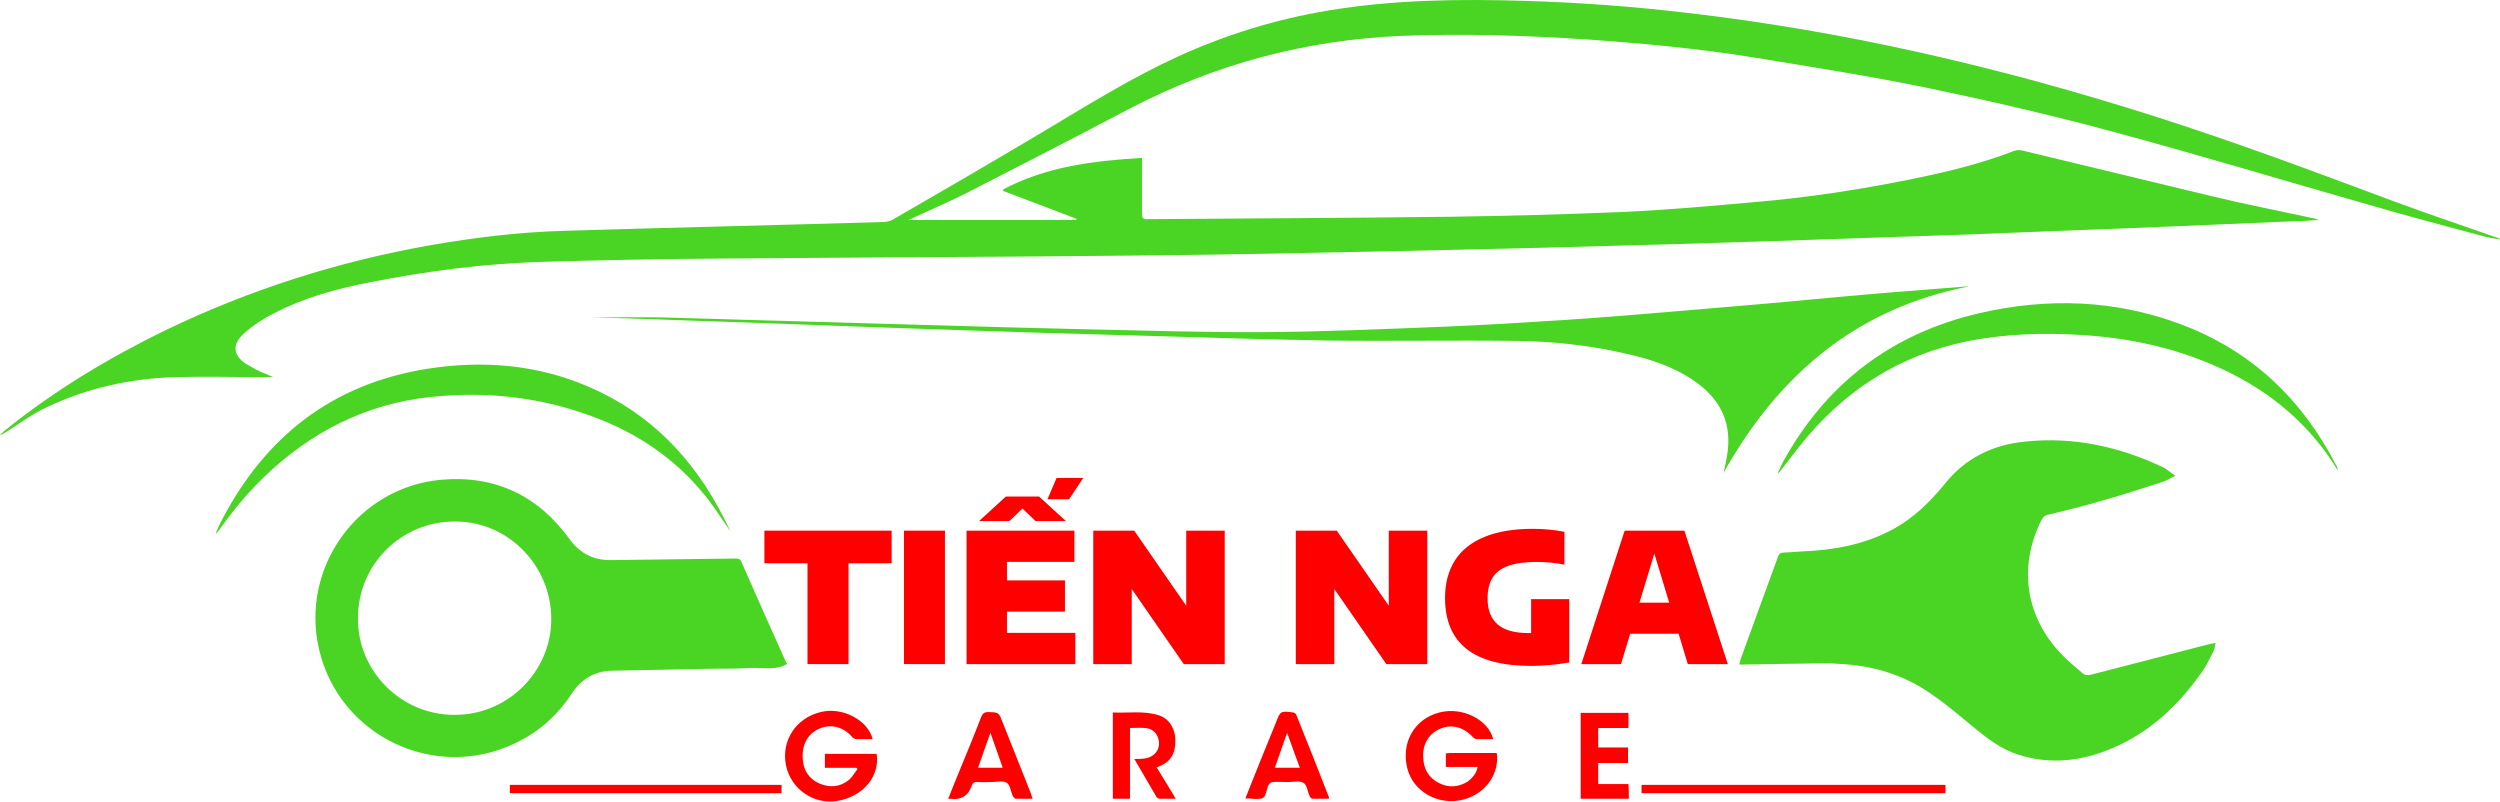 <?xml version="1.0" encoding="UTF-8"?>
<svg id="Layer_1" data-name="Layer 1" xmlns="http://www.w3.org/2000/svg" viewBox="0 0 775.48 248.62">
  <defs>
    <style>
      .cls-1 {
        fill: red;
      }

      .cls-1, .cls-2 {
        stroke-width: 0px;
      }

      .cls-2 {
        fill: #4ad424;
      }
    </style>
  </defs>
  <g>
    <path class="cls-1" d="M270.69,229.27h-5.06c-.49,0-1.11-.37-1.36-.74-2.59-2.96-6.17-3.95-9.62-2.71-3.58,1.36-5.55,4.32-5.68,8.27-.12,3.95,1.36,7.16,5.06,8.88,3.33,1.48,6.54,1.23,9.38-1.11.99-.86,1.73-2.22,2.59-3.33l-.37-.37h-9.75v-4.32h16.04c1.11,6.91-4.2,13.2-11.97,14.56-7.4,1.36-14.68-3.58-16.16-11.1-1.48-7.53,3.08-14.56,10.73-16.41,6.67-1.74,14.69,2.45,16.17,8.38Z"/>
    <path class="cls-1" d="M458.36,237.9h-9.87v-4.2c.49,0,.86-.12,1.23-.12h14.56c.86,5.8-2.84,12.46-10.36,14.44-7.65,1.97-15.55-2.34-17.4-9.75-1.97-7.9,2.22-15.3,9.99-17.27,7.03-1.85,15.18,2.22,16.66,8.27h-5.18c-.37,0-.86-.37-1.11-.62-2.84-3.08-6.42-4.07-9.87-2.71-3.7,1.48-5.8,4.81-5.55,9.01.12,3.45,1.6,6.29,4.81,7.9,3.08,1.6,6.17,1.36,9.13-.49,1.48-1.25,2.59-2.48,2.96-4.46Z"/>
    <path class="cls-1" d="M364.71,247.77h-4.94c-.37,0-.86-.25-.99-.49-2.22-3.82-4.44-7.65-6.91-11.85,1.11,0,2.1,0,2.96-.12,3.7-.37,5.68-3.58,4.2-6.91-.74-1.73-2.22-2.47-3.95-2.59-1.48-.12-2.96,0-4.57,0v21.96h-5.31v-26.77c4.69.25,9.5-.62,14.19.86,3.21.99,5.18,4.07,5.18,7.77.12,4.07-1.48,6.66-4.81,8.02-.25.12-.62.25-.99.37,1.99,3.21,3.97,6.42,5.94,9.75Z"/>
    <path class="cls-1" d="M386.3,247.65c3.08-7.77,6.17-15.42,9.25-22.95.12-.25.12-.37.25-.62,1.36-3.58,1.48-3.58,5.31-3.08.37,0,.86.37.99.74,3.45,8.51,6.79,17.03,10.12,25.54v.49h-5.06c-.37,0-.86-.49-.99-.99-.62-1.36-.74-3.33-1.85-3.95-1.23-.74-3.08-.25-4.69-.25s-3.21-.12-4.81,0c-.49,0-1.11.49-1.36.99-.62,1.36-.74,3.45-1.73,3.95-1.36.62-3.33.13-5.43.13ZM403.21,238.15c-1.36-3.58-2.59-7.03-3.95-10.86-1.36,3.82-2.59,7.28-3.82,10.86h7.77Z"/>
    <path class="cls-1" d="M294.13,247.77c1.11-2.84,2.22-5.55,3.33-8.27,2.34-5.68,4.69-11.35,6.91-17.15.49-1.11.99-1.48,2.22-1.48,3.08.12,3.21,0,4.32,2.96,2.96,7.4,5.92,14.93,8.88,22.33.12.49.25.86.49,1.6h-5.18c-.37,0-.86-.62-.99-.99-.62-1.36-.74-3.33-1.85-3.95-1.11-.74-2.96-.25-4.57-.25-1.48,0-2.96.12-4.44,0-1.23-.12-1.6.37-1.97,1.48q-1.36,3.82-5.43,3.82c-.36-.1-.98-.1-1.72-.1ZM303.39,238.15h7.65c-1.23-3.58-2.47-6.91-3.82-10.86-1.36,3.83-2.6,7.28-3.83,10.86Z"/>
    <path class="cls-1" d="M505.25,247.77h-14.93v-26.65h14.81v4.69h-9.38v6.05h9.25v4.81h-9.25v6.54h9.38c.12,1.48.12,2.96.12,4.56Z"/>
    <path class="cls-1" d="M509.2,243.46h94.27v2.59h-94.27v-2.59Z"/>
    <path class="cls-1" d="M158.16,246.05v-2.59h84.27v2.59h-84.27Z"/>
  </g>
  <g>
    <path class="cls-1" d="M250.48,206v-31.27h-13.37v-10.13h39.47v10.13h-13.37v31.27h-12.73Z"/>
    <path class="cls-1" d="M280.41,206v-41.4h12.7v41.4h-12.7Z"/>
    <path class="cls-1" d="M312.35,196.32h21.2v9.68h-33.73v-41.4h33.45v9.68h-20.92v5.76h17.99v9.68h-17.99v6.6h0ZM312.02,154.02h10.29l8.31,7.61h-9.4l-4.06-3.89-4.06,3.89h-9.4l8.32-7.61ZM327.74,148.26h8.28l-4.39,6.6h-6.71l2.82-6.6Z"/>
    <path class="cls-1" d="M367.96,164.6h11.94v41.4h-12.7l-16.14-23.3v23.3h-11.94v-41.4h12.7l16.14,23.3v-23.3Z"/>
    <path class="cls-1" d="M430.79,164.6h11.94v41.4h-12.7l-16.14-23.3v23.3h-11.94v-41.4h12.7l16.14,23.3v-23.3Z"/>
    <path class="cls-1" d="M486.76,185.86v19.64c-4.25.71-8.17,1.06-11.75,1.06-8.99,0-15.7-1.76-20.13-5.29-4.43-3.52-6.64-8.79-6.64-15.8,0-4.51,1.01-8.37,3.03-11.57s5.06-5.64,9.12-7.33c4.06-1.69,9.1-2.53,15.12-2.53,3.39,0,6.65.31,9.76.92v10.18c-2.83-.56-5.72-.84-8.67-.84-3.67.02-6.62.44-8.84,1.26s-3.83,2.06-4.83,3.71-1.5,3.78-1.5,6.39c0,3.54,1.04,6.21,3.1,8.01,2.07,1.8,5.26,2.7,9.57,2.7h.84v-10.52h11.82Z"/>
    <path class="cls-1" d="M523.54,206l-2.85-9.43h-15.02l-2.85,9.43h-12.31l13.45-41.4h18.52l13.48,41.4h-12.42ZM508.55,186.95h9.23l-4.62-15.24-4.61,15.24Z"/>
  </g>
  <g>
    <path class="cls-2" d="M84.75,116.98h-3.33c-8.88,0-17.89-.25-26.77,0-14.07.37-27.52,3.33-40.22,9.38-4.81,2.22-9.01,5.55-13.57,8.27-.25.12-.37.25-.86.25.49-.37.99-.86,1.36-1.23,15.42-12.46,32.45-22.7,50.22-31.34,25.91-12.46,53.06-21.1,81.43-26.16,14.07-2.47,28.26-4.2,42.57-4.57,32.7-.99,65.52-1.73,98.22-2.71,1.11,0,2.34-.25,3.33-.86,16.04-9.25,31.96-18.51,47.87-28.01,13.2-7.9,26.16-15.92,40.1-22.33,15.05-6.91,30.72-11.72,47.13-14.44C432.34-.1,452.7-.35,472.94.27c16.78.49,33.56,1.73,50.22,3.7,24.55,2.84,48.86,7.03,73.04,12.46,24.31,5.43,48.37,12.09,72.06,19.62,25.17,8.02,49.85,17.27,74.65,26.53,10.61,3.95,21.47,7.53,32.2,11.35.12,0,.25.12.37.37-1.73-.37-3.45-.49-5.06-.99-11.97-3.21-24.06-6.42-35.91-9.87-26.4-7.53-52.56-15.42-79.09-22.58-18.75-5.06-37.88-9.5-56.88-13.45-17.89-3.7-35.91-6.54-54.04-9.5-17.27-2.84-34.79-4.44-52.32-5.68-19-1.23-38.13-1.85-57.25-1.11-29.86,1.23-57.99,8.76-84.52,22.58-16.41,8.64-32.94,17.15-49.35,25.54-5.92,3.08-12.09,5.68-18.14,8.51-.25.12-.62.25-1.11.49h52.07v-.37c-7.53-2.84-15.05-5.8-22.7-8.64v-.49c13.33-7.03,27.89-8.88,43.06-9.75v17.4c0,1.11.25,1.6,1.48,1.6,31.09-.25,62.06-.37,93.16-.74,18.14-.25,36.15-.74,54.17-1.48,13.7-.62,27.52-1.85,41.21-3.08,16.16-1.36,32.33-3.82,48.24-7.03,10.98-2.22,21.84-4.81,32.33-8.88.74-.25,1.6-.25,2.34-.12,19.62,4.69,39.24,9.5,58.86,14.19,10.73,2.59,21.59,4.69,32.33,7.03.12,0,.25.12.86.37-2.71.12-4.94.37-7.28.37-24.06.99-48.12,2.1-72.18,2.96-20.24.86-40.47,1.6-60.71,2.22-20.36.74-40.59,1.36-60.95,1.97-29.74.86-59.6,1.6-89.33,2.22-23.81.49-47.5.99-71.32,1.23-45.04.49-89.95.62-134.98.99-17.77.12-35.66.49-53.43.99-18.38.49-36.52,2.84-54.54,6.42-10.12,1.97-20.11,4.69-29.37,9.5-3.21,1.6-6.29,3.58-9.01,5.92-4.57,3.82-3.95,7.77,1.36,10.49,2.33,1.48,4.68,2.34,7.27,3.45Z"/>
    <path class="cls-2" d="M674.78,147.58c-1.6.74-2.59,1.48-3.82,1.85-6.05,1.97-12.09,3.95-18.26,5.68-5.8,1.73-11.72,3.21-17.52,4.57-1.36.37-1.73,1.23-2.22,2.22-6.91,14.31-4.57,29.61,6.66,41.21,1.85,1.97,4.07,3.7,6.17,5.55.86.86,1.73.86,2.84.62,12.09-3.08,24.18-6.29,36.28-9.38.62-.12,1.36-.25,2.34-.49-.25.99-.25,1.85-.62,2.59-1.23,2.34-2.34,4.81-3.95,6.91-7.16,10.12-16.04,18.38-27.52,23.2-9.62,4.07-19.49,5.18-29.49,1.85-4.81-1.6-8.76-4.57-12.59-7.65-4.57-3.7-9.01-7.65-13.94-10.98-8.39-5.92-18.01-8.88-28.26-9.38-9.99-.49,8.31-.32-1.68-.19-9.38,0-18.88.25-28.26.37h-1.48c.25-.62.37-1.23.49-1.73,3.82-10.36,7.68-21.18,11.51-31.54.37-1.11.86-1.48,2.1-1.48,1.55-.02.89-.04,5.47-.34,9.75-.37,19.25-2.1,28.01-6.79,6.42-3.45,11.47-8.39,16.04-13.94,6.42-8.14,14.93-12.34,25.05-13.33,15.18-1.6,29.49,1.6,43.19,8.14.99.61,1.98,1.48,3.46,2.46Z"/>
    <path class="cls-2" d="M244.16,205.95c-3.58,2.1-7.53,1.11-11.23,1.23-3.82.25-7.77.25-11.6.25-10.49.25-21.1.37-31.59.62-5.31.12-9.38,2.59-12.34,7.03-4.44,6.79-10.24,11.97-17.52,15.42-25.05,12.09-54.78-2.22-60.95-29.24-5.8-25.29,12.09-50.09,37.88-52.44,16.66-1.48,29.98,4.81,39.85,18.38,3.08,4.32,7.28,6.54,12.59,6.54,12.96-.12,25.79-.37,38.74-.49.86,0,1.6,0,1.97.99,4.57,10.49,9.25,20.85,13.94,31.34.14,0,.26.24.26.37ZM111.03,191.76c-.12,16.41,13.33,29.98,29.86,29.98,16.53.12,30.11-13.33,30.11-29.74s-13.2-30.23-29.74-30.23c-16.66-.12-30.23,13.21-30.23,29.99Z"/>
    <path class="cls-2" d="M610.74,88.85c-35.04,6.79-59.23,27.64-76.13,57.87.49-2.22,1.11-4.69,1.36-7.16.99-9.25-2.84-16.16-10.36-21.35-6.54-4.57-14.07-6.91-21.84-8.64-10.98-2.47-22.09-3.7-33.19-3.82-19.62-.25-39.24.12-58.85-.12-21.84-.37-43.56-1.11-65.39-1.73-14.81-.37-29.61-.86-44.54-1.36-19.62-.62-39.36-1.36-58.98-2.1-12.96-.49-25.91-.86-38.87-1.36-6.79-.25-13.7-.49-20.48-.62,7.28,0,14.68-.12,21.96,0,27.14.74,54.29,1.6,81.43,2.34,16.9.49,33.81.99,50.71,1.36,18.26.37,36.52.99,54.66.86,19-.12,38-.99,56.88-1.73,11.72-.49,23.44-1.23,35.16-1.97,11.72-.74,23.32-1.73,35.04-2.71,10.12-.86,20.24-1.73,30.35-2.59,12.34-1.11,24.8-2.34,37.14-3.33,7.28-.62,14.68-1.11,21.96-1.73.75-.11,1.36-.11,1.98-.11Z"/>
    <path class="cls-2" d="M551.52,146.6c.49-.99.86-1.97,1.36-2.96,13.45-24.68,33.93-40.22,61.2-46.52,20.98-4.81,41.95-4.2,62.31,3.45,21.96,8.14,37.76,23.32,48.37,43.93.25.37.37.86.37,1.36-.49-.74-.99-1.6-1.48-2.34-9.13-13.94-21.84-23.69-37.02-30.23-13.08-5.68-26.77-8.51-40.96-9.38-11.72-.74-23.32-.37-34.92,1.85-21.72,4.32-38.99,15.55-52.69,32.82-2.1,2.71-4.2,5.43-6.29,8.14q-.13,0-.25-.12Z"/>
    <path class="cls-2" d="M226.52,164.73c-2.59-3.58-4.94-7.53-7.9-11.1-9.25-11.47-21.1-19.37-34.79-24.43-16.29-6.05-33.07-7.9-50.22-6.05-20.24,2.1-37.39,10.98-51.95,25.05-4.94,4.81-9.25,9.99-13.2,15.55-.49.62-.86,1.36-1.6,1.85.62-1.36,1.11-2.71,1.85-4.07,13.57-26.16,34.42-42.44,63.79-47.13,17.27-2.71,34.18-1.36,50.34,5.68,18.88,8.14,32.33,22.21,41.58,40.35.74,1.47,1.48,2.95,2.1,4.3Z"/>
  </g>
</svg>